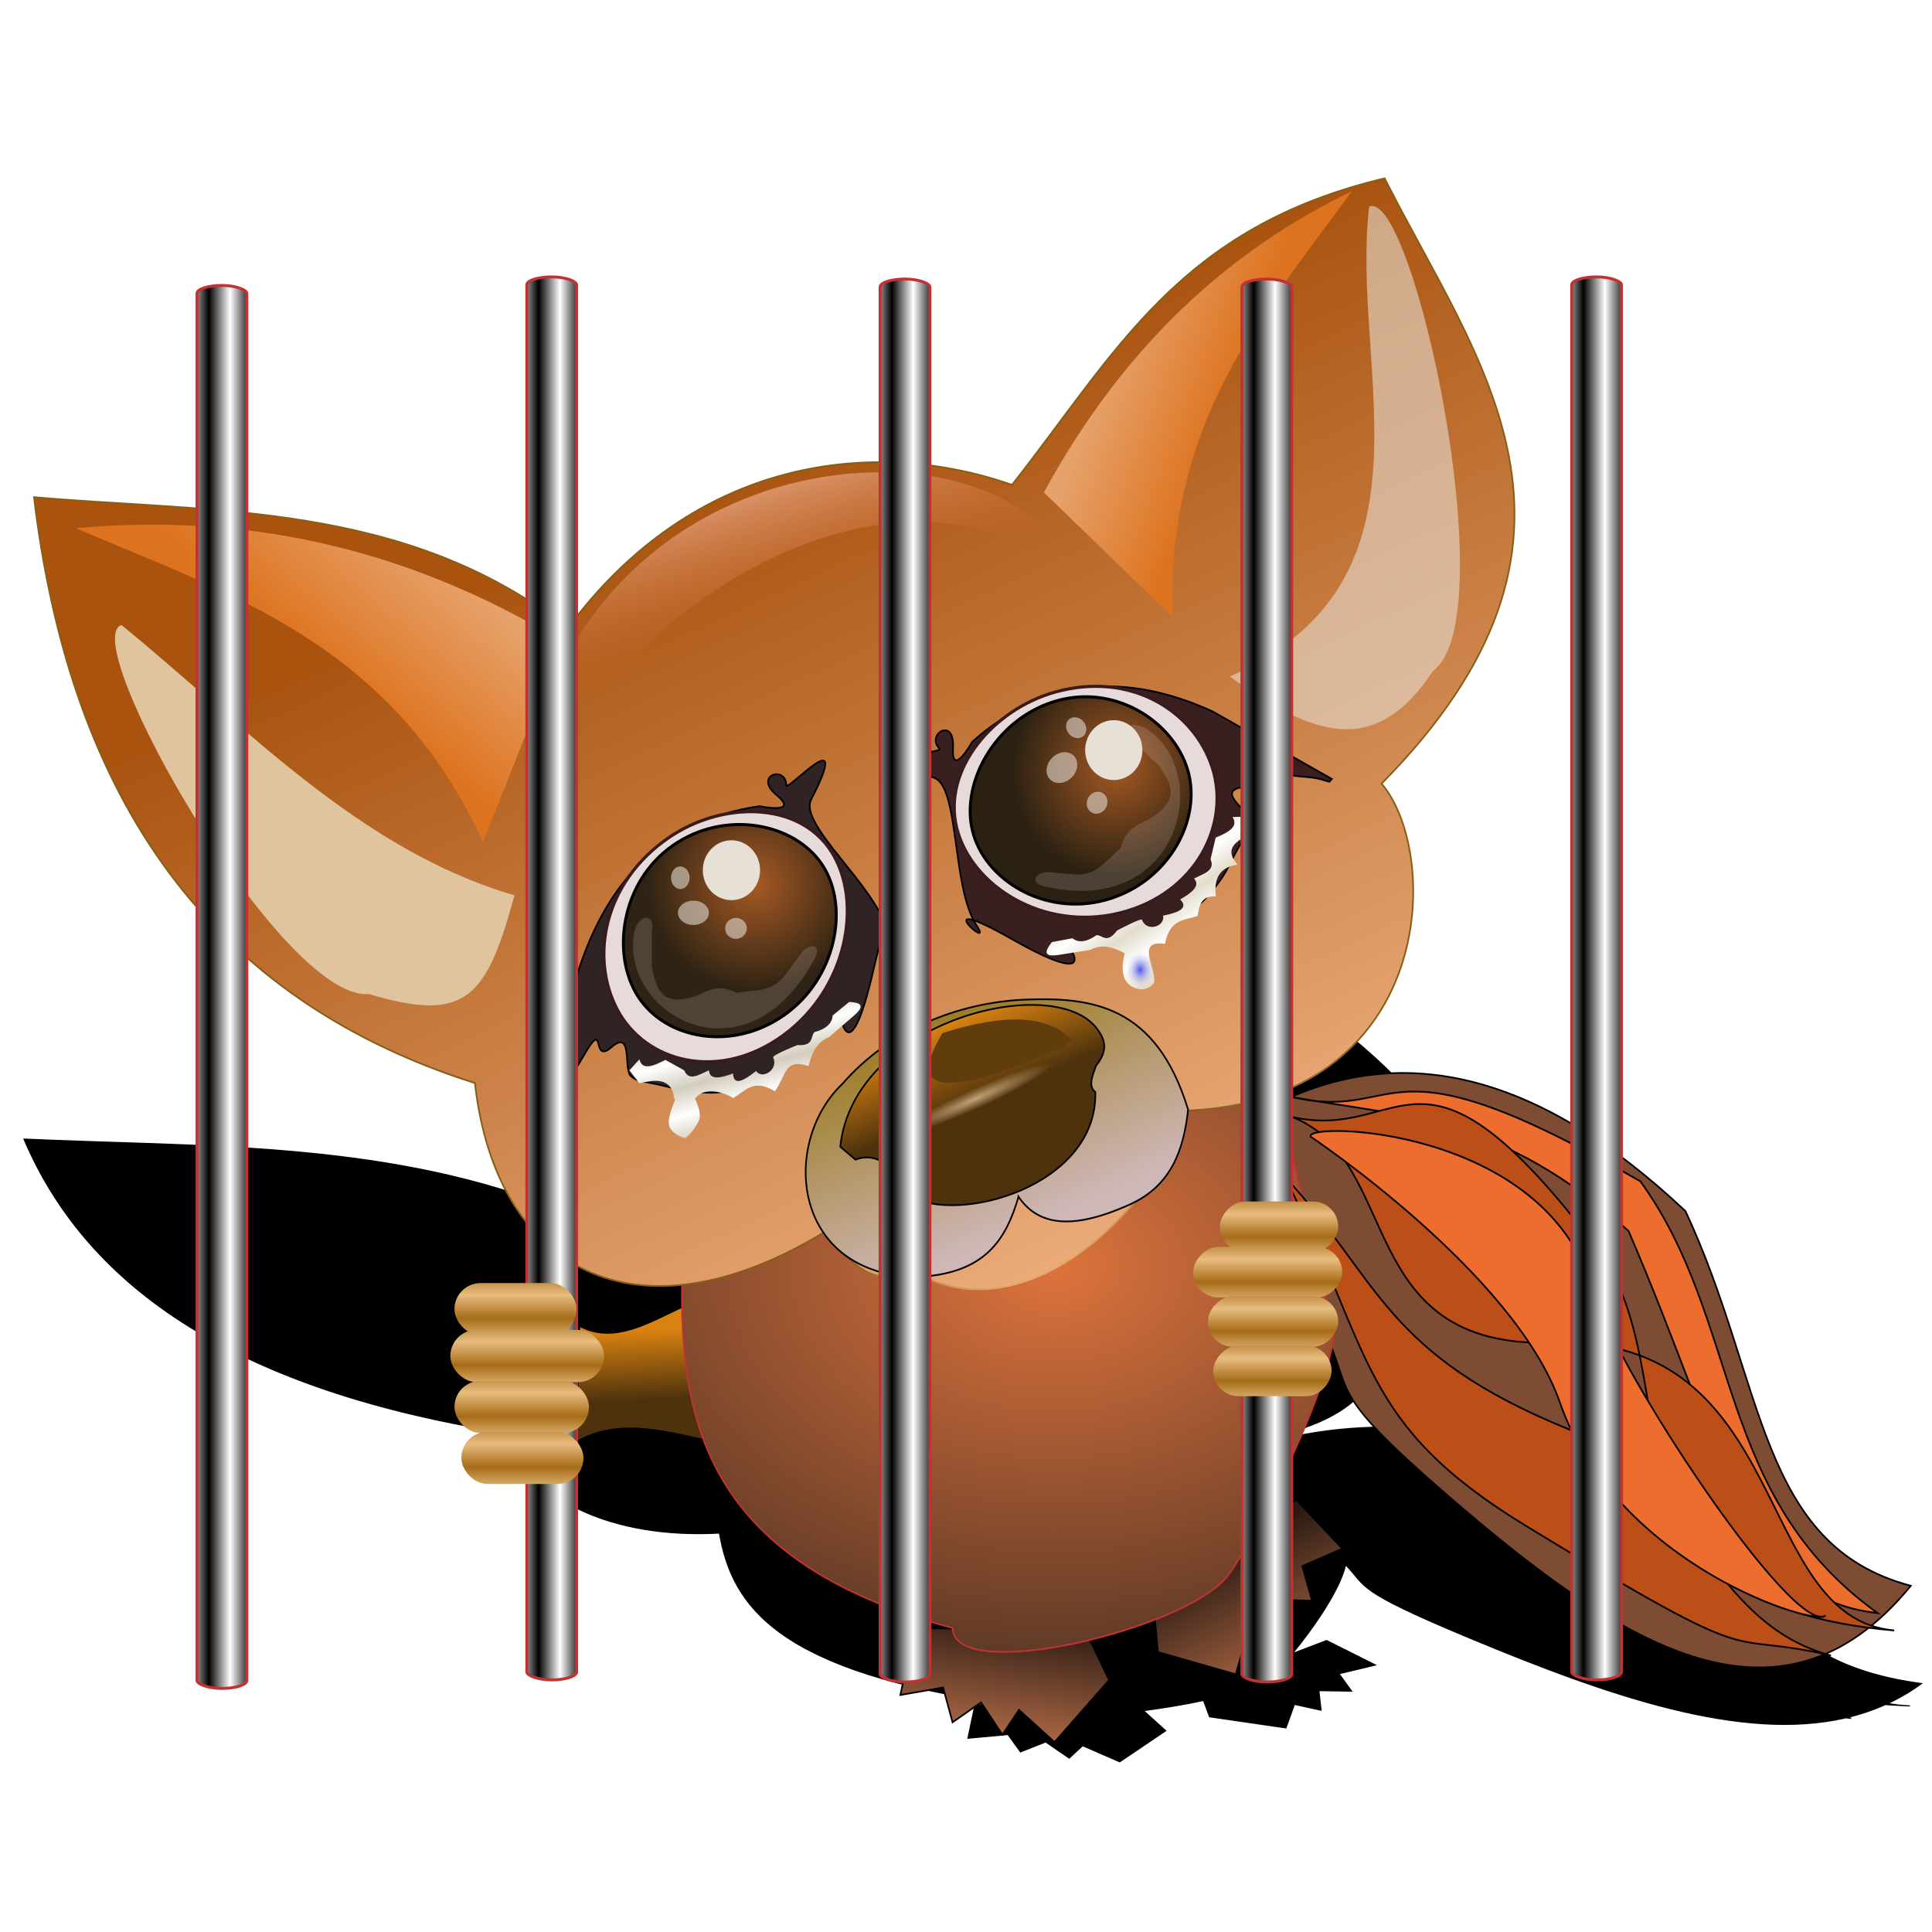 <?xml version="1.0" encoding="UTF-8" standalone="no"?>
<!-- Created with Inkscape (http://www.inkscape.org/) -->

<svg
   xmlns:dc="http://purl.org/dc/elements/1.1/"
   xmlns:cc="http://creativecommons.org/ns#"
   xmlns:rdf="http://www.w3.org/1999/02/22-rdf-syntax-ns#"
   xmlns:svg="http://www.w3.org/2000/svg"
   xmlns="http://www.w3.org/2000/svg"
   xmlns:xlink="http://www.w3.org/1999/xlink"
   xmlns:sodipodi="http://sodipodi.sourceforge.net/DTD/sodipodi-0.dtd"
   xmlns:inkscape="http://www.inkscape.org/namespaces/inkscape"
   id="svg2"
   version="1.1"
   inkscape:version="0.92.5 (2060ec1f9f, 2020-04-08)"
   width="256"
   height="256"
   viewBox="0 0 256 256"
   sodipodi:docname="firejail-firefox.svg">
  <defs
     id="defs6">
    <linearGradient
       id="linearGradient4263"
       inkscape:collect="always">
      <stop
         id="stop4266"
         offset="0"
         style="stop-color:#ffffff;stop-opacity:1" />
      <stop
         id="stop4268"
         offset="1"
         style="stop-color:#d3cdbd;stop-opacity:1" />
    </linearGradient>
    <linearGradient
       inkscape:collect="always"
       id="linearGradient4242">
      <stop
         style="stop-color:#a66c19;stop-opacity:1"
         offset="0"
         id="stop4245" />
      <stop
         style="stop-color:#e8bd7f;stop-opacity:1"
         offset="1"
         id="stop4247" />
    </linearGradient>
    <linearGradient
       inkscape:collect="always"
       id="linearGradient4235">
      <stop
         style="stop-color:#a66443;stop-opacity:1"
         offset="0"
         id="stop4237" />
      <stop
         style="stop-color:#291911;stop-opacity:1"
         offset="1"
         id="stop4239" />
    </linearGradient>
    <linearGradient
       inkscape:collect="always"
       id="linearGradient4253">
      <stop
         style="stop-color:#4e58e9;stop-opacity:1"
         offset="0"
         id="stop4255" />
      <stop
         style="stop-color:#c3c4e7;stop-opacity:0"
         offset="1"
         id="stop4257" />
    </linearGradient>
    <linearGradient
       inkscape:collect="always"
       id="linearGradient4261">
      <stop
         style="stop-color:#ffffff;stop-opacity:1;"
         offset="0"
         id="stop4263" />
      <stop
         style="stop-color:#000000;stop-opacity:1"
         offset="1"
         id="stop4265" />
    </linearGradient>
    <linearGradient
       inkscape:collect="always"
       id="linearGradient4352">
      <stop
         style="stop-color:#dd733d;stop-opacity:1;"
         offset="0"
         id="stop4354" />
      <stop
         style="stop-color:#5e3926;stop-opacity:1"
         offset="1"
         id="stop4356" />
    </linearGradient>
    <linearGradient
       inkscape:collect="always"
       id="linearGradient4342">
      <stop
         style="stop-color:#eebca2;stop-opacity:1"
         offset="0"
         id="stop4344" />
      <stop
         style="stop-color:#dd733d;stop-opacity:0"
         offset="1"
         id="stop4346" />
    </linearGradient>
    <linearGradient
       inkscape:collect="always"
       id="linearGradient4328">
      <stop
         style="stop-color:#a9530f;stop-opacity:1"
         offset="0"
         id="stop4330" />
      <stop
         style="stop-color:#ebac7b;stop-opacity:1"
         offset="1"
         id="stop4332" />
    </linearGradient>
    <linearGradient
       inkscape:collect="always"
       id="linearGradient4320">
      <stop
         style="stop-color:#dd731f;stop-opacity:1;"
         offset="0"
         id="stop4322" />
      <stop
         style="stop-color:#e6a26b;stop-opacity:1"
         offset="1"
         id="stop4324" />
    </linearGradient>
    <linearGradient
       inkscape:collect="always"
       id="linearGradient4310">
      <stop
         style="stop-color:#9d7d27;stop-opacity:1"
         offset="0"
         id="stop4312" />
      <stop
         style="stop-color:#cfb7b7;stop-opacity:1"
         offset="1"
         id="stop4314" />
    </linearGradient>
    <linearGradient
       inkscape:collect="always"
       id="linearGradient4302">
      <stop
         style="stop-color:#865e16;stop-opacity:1"
         offset="0"
         id="stop4304" />
      <stop
         style="stop-color:#e5ac69;stop-opacity:1"
         offset="1"
         id="stop4306" />
    </linearGradient>
    <linearGradient
       inkscape:collect="always"
       id="linearGradient4292">
      <stop
         style="stop-color:#c2a176;stop-opacity:1;"
         offset="0"
         id="stop4294" />
      <stop
         style="stop-color:#c2a176;stop-opacity:0;"
         offset="1"
         id="stop4296" />
    </linearGradient>
    <linearGradient
       inkscape:collect="always"
       id="linearGradient4278">
      <stop
         style="stop-color:#4e320d;stop-opacity:1"
         offset="0"
         id="stop4280" />
      <stop
         style="stop-color:#d88211;stop-opacity:1"
         offset="1"
         id="stop4282" />
    </linearGradient>
    <linearGradient
       inkscape:collect="always"
       id="linearGradient4240">
      <stop
         style="stop-color:#a75a23;stop-opacity:1"
         offset="0"
         id="stop4242" />
      <stop
         style="stop-color:#2b2112;stop-opacity:1"
         offset="1"
         id="stop4244" />
    </linearGradient>
    <linearGradient
       id="linearGradient4190"
       inkscape:collect="always">
      <stop
         id="stop4192"
         offset="0"
         style="stop-color:#a75a23;stop-opacity:1" />
      <stop
         id="stop4194"
         offset="1"
         style="stop-color:#2e2314;stop-opacity:1" />
    </linearGradient>
    <linearGradient
       inkscape:collect="always"
       id="linearGradient4172">
      <stop
         style="stop-color:#ffffff;stop-opacity:1"
         offset="0"
         id="stop4174" />
      <stop
         style="stop-color:#e4ddcc;stop-opacity:1"
         offset="1"
         id="stop4176" />
    </linearGradient>
    <linearGradient
       inkscape:collect="always"
       xlink:href="#linearGradient4263"
       id="linearGradient4178"
       x1="486.691"
       y1="362.914"
       x2="482.553"
       y2="347.806"
       gradientUnits="userSpaceOnUse"
       spreadMethod="reflect"
       gradientTransform="translate(473.451,120.354)" />
    <radialGradient
       inkscape:collect="always"
       xlink:href="#linearGradient4190"
       id="radialGradient4188"
       cx="972.823"
       cy="354.934"
       fx="972.823"
       fy="354.934"
       r="65.921"
       gradientTransform="matrix(1,0,0,0.953,0,17.969)"
       gradientUnits="userSpaceOnUse" />
    <linearGradient
       inkscape:collect="always"
       xlink:href="#linearGradient4172"
       id="linearGradient4227"
       gradientUnits="userSpaceOnUse"
       gradientTransform="matrix(-0.266,0.964,0.964,0.266,866.402,-315.589)"
       spreadMethod="reflect"
       x1="486.691"
       y1="362.914"
       x2="482.553"
       y2="347.806" />
    <radialGradient
       inkscape:collect="always"
       xlink:href="#linearGradient4240"
       id="radialGradient4229"
       gradientUnits="userSpaceOnUse"
       gradientTransform="matrix(-0.266,0.964,0.919,0.254,893.664,-799.216)"
       cx="927.018"
       cy="385.976"
       fx="927.018"
       fy="385.976"
       r="65.921" />
    <linearGradient
       inkscape:collect="always"
       xlink:href="#linearGradient4278"
       id="linearGradient4284"
       x1="910.093"
       y1="449.271"
       x2="891.35"
       y2="403.253"
       gradientUnits="userSpaceOnUse"
       gradientTransform="translate(-301.255,56.485)" />
    <radialGradient
       inkscape:collect="always"
       xlink:href="#linearGradient4292"
       id="radialGradient4298"
       cx="-1732.205"
       cy="2491.409"
       fx="-1732.205"
       fy="2491.409"
       r="47.379"
       gradientTransform="matrix(1,0,0,0.426,-56.569,1178.049)"
       gradientUnits="userSpaceOnUse" />
    <linearGradient
       inkscape:collect="always"
       xlink:href="#linearGradient4302"
       id="linearGradient4308"
       x1="931.242"
       y1="500.244"
       x2="951.489"
       y2="549.662"
       gradientUnits="userSpaceOnUse"
       gradientTransform="translate(-301.255,56.485)" />
    <linearGradient
       inkscape:collect="always"
       xlink:href="#linearGradient4310"
       id="linearGradient4316"
       x1="887.421"
       y1="400.842"
       x2="938.804"
       y2="522.935"
       gradientUnits="userSpaceOnUse"
       gradientTransform="translate(-301.255,56.485)" />
    <linearGradient
       inkscape:collect="always"
       xlink:href="#linearGradient4320"
       id="linearGradient4326"
       x1="530.784"
       y1="205.219"
       x2="590.011"
       y2="131.768"
       gradientUnits="userSpaceOnUse"
       gradientTransform="translate(-301.255,56.485)" />
    <linearGradient
       inkscape:collect="always"
       xlink:href="#linearGradient4328"
       id="linearGradient4334"
       x1="759.401"
       y1="79.563"
       x2="967.879"
       y2="550.275"
       gradientUnits="userSpaceOnUse"
       gradientTransform="translate(-301.255,56.485)" />
    <linearGradient
       inkscape:collect="always"
       xlink:href="#linearGradient4320"
       id="linearGradient4338"
       gradientUnits="userSpaceOnUse"
       x1="530.784"
       y1="205.219"
       x2="590.011"
       y2="131.768"
       gradientTransform="matrix(-0.716,0.414,0.373,0.794,1063.453,-268.536)" />
    <linearGradient
       inkscape:collect="always"
       xlink:href="#linearGradient4342"
       id="linearGradient4348"
       x1="768.574"
       y1="66.388"
       x2="799.001"
       y2="161.979"
       gradientUnits="userSpaceOnUse"
       gradientTransform="translate(-301.255,56.485)" />
    <radialGradient
       inkscape:collect="always"
       xlink:href="#linearGradient4352"
       id="radialGradient4358"
       cx="147.571"
       cy="561.615"
       fx="147.571"
       fy="561.615"
       r="210.631"
       gradientTransform="matrix(0.002,1.096,-1.575,0.002,1545.939,436.296)"
       gradientUnits="userSpaceOnUse" />
    <linearGradient
       inkscape:collect="always"
       xlink:href="#linearGradient4261"
       id="linearGradient4285"
       gradientUnits="userSpaceOnUse"
       gradientTransform="matrix(0.217,0,0,0.208,200.709,43.52)"
       spreadMethod="reflect"
       x1="55.037"
       y1="410.359"
       x2="42.002"
       y2="410.359" />
    <linearGradient
       inkscape:collect="always"
       xlink:href="#linearGradient4261"
       id="linearGradient4287"
       gradientUnits="userSpaceOnUse"
       gradientTransform="matrix(0.217,0,0,0.208,157.009,43.803)"
       spreadMethod="reflect"
       x1="55.037"
       y1="410.359"
       x2="42.002"
       y2="410.359" />
    <linearGradient
       inkscape:collect="always"
       xlink:href="#linearGradient4261"
       id="linearGradient4307"
       gradientUnits="userSpaceOnUse"
       gradientTransform="matrix(0.217,0,0,0.208,109.065,43.803)"
       spreadMethod="reflect"
       x1="55.037"
       y1="410.359"
       x2="42.002"
       y2="410.359" />
    <linearGradient
       inkscape:collect="always"
       xlink:href="#linearGradient4261"
       id="linearGradient4309"
       gradientUnits="userSpaceOnUse"
       gradientTransform="matrix(0.217,0,0,0.208,62.253,43.52)"
       spreadMethod="reflect"
       x1="55.037"
       y1="410.359"
       x2="42.002"
       y2="410.359" />
    <linearGradient
       inkscape:collect="always"
       xlink:href="#linearGradient4261"
       id="linearGradient4311"
       gradientUnits="userSpaceOnUse"
       gradientTransform="matrix(0.217,0,0,0.208,18.553,44.651)"
       spreadMethod="reflect"
       x1="55.037"
       y1="410.359"
       x2="42.002"
       y2="410.359" />
    <radialGradient
       inkscape:collect="always"
       xlink:href="#linearGradient4253"
       id="radialGradient4259"
       cx="151.075"
       cy="128.554"
       fx="151.075"
       fy="128.554"
       r="1.828"
       gradientTransform="matrix(1,0,0,1.279,0,-35.918)"
       gradientUnits="userSpaceOnUse" />
    <linearGradient
       inkscape:collect="always"
       xlink:href="#linearGradient4235"
       id="linearGradient4241"
       x1="633.531"
       y1="870.96"
       x2="642.402"
       y2="803.578"
       gradientUnits="userSpaceOnUse" />
    <linearGradient
       inkscape:collect="always"
       xlink:href="#linearGradient4235"
       id="linearGradient4249"
       x1="787.817"
       y1="839.846"
       x2="752.531"
       y2="769.968"
       gradientUnits="userSpaceOnUse" />
    <linearGradient
       inkscape:collect="always"
       xlink:href="#linearGradient4242"
       id="linearGradient4250"
       x1="74.113"
       y1="182.735"
       x2="74.113"
       y2="180.332"
       gradientUnits="userSpaceOnUse"
       spreadMethod="reflect"
       gradientTransform="matrix(1.286,0,0,1.286,-26.929,-54.113)" />
    <linearGradient
       inkscape:collect="always"
       xlink:href="#linearGradient4242"
       id="linearGradient4258"
       gradientUnits="userSpaceOnUse"
       gradientTransform="matrix(1.125,0,0,1.286,-15.526,-47.362)"
       spreadMethod="reflect"
       x1="74.113"
       y1="182.735"
       x2="74.113"
       y2="180.332" />
    <linearGradient
       inkscape:collect="always"
       xlink:href="#linearGradient4242"
       id="linearGradient4262"
       gradientUnits="userSpaceOnUse"
       gradientTransform="matrix(1.021,0,0,1.286,-7.634,-40.611)"
       spreadMethod="reflect"
       x1="74.113"
       y1="182.735"
       x2="74.113"
       y2="180.332" />
    <linearGradient
       inkscape:collect="always"
       xlink:href="#linearGradient4242"
       id="linearGradient4266"
       gradientUnits="userSpaceOnUse"
       gradientTransform="matrix(1.021,0,0,1.286,-8.546,-60.317)"
       spreadMethod="reflect"
       x1="74.113"
       y1="182.735"
       x2="74.113"
       y2="180.332" />
    <linearGradient
       inkscape:collect="always"
       xlink:href="#linearGradient4242"
       id="linearGradient4276"
       gradientUnits="userSpaceOnUse"
       gradientTransform="matrix(1.247,0,0,1.247,-261.781,-57.997)"
       spreadMethod="reflect"
       x1="74.113"
       y1="182.735"
       x2="74.113"
       y2="180.332" />
    <linearGradient
       inkscape:collect="always"
       xlink:href="#linearGradient4242"
       id="linearGradient4279"
       gradientUnits="userSpaceOnUse"
       gradientTransform="matrix(1.09,0,0,1.247,-250.73,-51.455)"
       spreadMethod="reflect"
       x1="74.113"
       y1="182.735"
       x2="74.113"
       y2="180.332" />
    <linearGradient
       inkscape:collect="always"
       xlink:href="#linearGradient4242"
       id="linearGradient4281"
       gradientUnits="userSpaceOnUse"
       gradientTransform="matrix(0.99,0,0,1.247,-243.082,-44.912)"
       spreadMethod="reflect"
       x1="74.113"
       y1="182.735"
       x2="74.113"
       y2="180.332" />
    <linearGradient
       inkscape:collect="always"
       xlink:href="#linearGradient4242"
       id="linearGradient4283"
       gradientUnits="userSpaceOnUse"
       gradientTransform="matrix(0.99,0,0,1.247,-243.966,-64.009)"
       spreadMethod="reflect"
       x1="74.113"
       y1="182.735"
       x2="74.113"
       y2="180.332" />
    <linearGradient
       inkscape:collect="always"
       xlink:href="#linearGradient4278"
       id="linearGradient4294"
       x1="85.169"
       y1="185.506"
       x2="84.748"
       y2="176.286"
       gradientUnits="userSpaceOnUse" />
    <filter
       inkscape:collect="always"
       style="color-interpolation-filters:sRGB"
       id="filter1116"
       x="-0.025"
       width="1.051"
       y="-0.062"
       height="1.123">
      <feGaussianBlur
         inkscape:collect="always"
         stdDeviation="2.663"
         id="feGaussianBlur1118" />
    </filter>
  </defs>
  <sodipodi:namedview
     pagecolor="#ff0000"
     bordercolor="#666666"
     borderopacity="1"
     objecttolerance="10"
     gridtolerance="10"
     guidetolerance="10"
     inkscape:pageopacity="0"
     inkscape:pageshadow="2"
     inkscape:window-width="1920"
     inkscape:window-height="1056"
     id="namedview4"
     showgrid="false"
     inkscape:zoom="3.4726562"
     inkscape:cx="128"
     inkscape:cy="128"
     inkscape:window-x="0"
     inkscape:window-y="0"
     inkscape:window-maximized="1"
     inkscape:current-layer="svg2"
     showguides="true"
     inkscape:guide-bbox="true"
     inkscape:snap-global="false" />
  <path
     style="fill:#000000;fill-opacity:1;fill-rule:evenodd;stroke:#000000;stroke-width:0.153px;stroke-linecap:butt;stroke-linejoin:miter;stroke-opacity:1;filter:url(#filter1116)"
     d="m 169.815,129.809 c -25.379,3.247 -31.612,11.473 -43.14,20.315 -18.119,-3.214 -40.589,-1.806 -54.307,9.504 -22.169,-8.42 -46.469,-7.647 -69.187,-8.689 7.978,18.741 26.68,32.92 63.351,38.828 3.648,8.934 14.48,14.143 28.802,13.366 1.656,9.622 7.539,18.477 38.659,22.746 0.003,0.013 0.015,0.024 0.018,0.036 l -4.817,-0.036 -0.93,4.44 5.3,-0.493 1.652,2.302 3.34,-1.316 3.117,2.138 1.779,-1.644 4.915,2.137 6.092,-4.111 -2.956,-2.668 c 2.763,-0.36 5.494,-0.821 7.967,-1.348 l 0.805,2.161 10.116,1.471 1.126,-3.121 3.525,0.781 -0.294,-2.597 4.337,0.066 -1.666,-2.3 4.824,-1.155 -6.462,-3.236 -4.554,1.736 c 2.839,-3.425 6.354,-8.524 7.074,-11.787 2.902,3.014 1.172,3.349 16.33,9.666 18.667,7.779 36.168,13.81 49.957,10.612 0.249,0.028 0.455,0.046 0.717,0.077 -0.215,-0.03 -0.419,-0.066 -0.63,-0.098 1.778,-0.418 3.491,-0.99 5.139,-1.732 1.053,0.07 2.131,0.135 3.265,0.185 -1.049,-0.049 -2.029,-0.159 -2.956,-0.319 1.554,-0.723 3.048,-1.596 4.475,-2.641 -19.9,-2.685 -21.014,-13.48 -33.35,-24.829 -19.989,-9.007 -37.503,-11.266 -52.704,-7.219 l -0.389,-0.601 c 19.269,-3.922 16.44,-16.501 9.123,-20.511 27.564,-16.335 6.668,-27.891 -7.463,-40.114 z"
     id="path943"
     inkscape:connector-curvature="0" />
  <path
     style="fill:url(#linearGradient4294);fill-opacity:1;fill-rule:evenodd;stroke:none;stroke-width:1px;stroke-linecap:butt;stroke-linejoin:miter;stroke-opacity:1"
     d="m 76.879,175.858 c 4.917,2.52 9.835,-1.021 14.752,-3.121 l 3.83,18.44 c -6.535,-1.388 -13.196,-3.601 -19.007,-0.284 z"
     id="path4285"
     inkscape:connector-curvature="0"
     sodipodi:nodetypes="ccccc" />
  <g
     id="g4217"
     transform="matrix(0.217,0,0,0.227,-3.897,31.824)">
    <path
       sodipodi:nodetypes="cccssc"
       inkscape:connector-curvature="0"
       id="path4368"
       d="m 790.795,507.398 c 79.726,-41.284 165.044,-22.922 256.357,59.382 48.845,99.965 44.02,195.048 137.593,218.7 -81.296,94.914 -179.428,32.848 -283.875,-53.589 -74.187,-61.394 -55.868,-58.546 -73.865,-94.142 -20.347,-40.244 -36.209,-130.351 -36.209,-130.351 z"
       style="fill:#7e4c33;fill-opacity:1;fill-rule:evenodd;stroke:#000000;stroke-width:1px;stroke-linecap:butt;stroke-linejoin:miter;stroke-opacity:1" />
    <path
       sodipodi:nodetypes="ccccccccc"
       inkscape:connector-curvature="0"
       id="path4362"
       d="m 576.44,810.101 -8.69,39.105 26.07,-4.345 5.793,20.277 17.38,-11.587 13.035,18.828 10.138,-14.483 21.725,18.828 33.312,-36.209 -14.483,-28.967 z"
       style="fill:url(#linearGradient4241);fill-opacity:1;fill-rule:evenodd;stroke:#000000;stroke-width:1px;stroke-linecap:butt;stroke-linejoin:miter;stroke-opacity:1" />
    <path
       style="fill:url(#linearGradient4249);fill-opacity:1;fill-rule:evenodd;stroke:#000000;stroke-width:1px;stroke-linecap:butt;stroke-linejoin:miter;stroke-opacity:1"
       d="m 809.476,735.279 28.146,28.505 -24.392,10.176 5.87,20.255 -20.88,-0.577 -1.034,22.877 -16.286,-6.88 -8.395,27.496 -47.462,-12.965 -3.128,-32.235 z"
       id="path4364"
       inkscape:connector-curvature="0"
       sodipodi:nodetypes="ccccccccc" />
    <path
       sodipodi:nodetypes="ccscccc"
       inkscape:connector-curvature="0"
       id="path4350"
       d="m 437.399,547.951 c -6.443,106.748 -19.194,215.514 162.214,262.15 0.753,33.184 142.47,0.879 168.008,-30.415 15.902,-19.487 83.721,-145.965 60.83,-159.318 l -37.657,-152.076 -123.109,-68.072 z"
       style="fill:url(#radialGradient4358);fill-opacity:1;fill-rule:evenodd;stroke:#c13232;stroke-width:1px;stroke-linecap:butt;stroke-linejoin:miter;stroke-opacity:1" />
    <path
       sodipodi:nodetypes="ccccccccccc"
       inkscape:connector-curvature="0"
       id="path4138"
       d="m 38.7,150.016 c 108.733,9.176 226.834,2.359 325.939,76.525 76.945,-99.617 186.795,-112.01 271.264,-83.704 64.039,-77.885 101.921,-150.336 227.564,-178.937 56.688,107.664 146.684,209.45 -1.889,353.337 36.82,41.235 33.205,185.398 -120.51,190.959 -1.109,22.636 -6.568,39.925 -30.794,53.791 -29.931,33.578 -81.265,66.67 -132.002,41.689 -21.412,1.308 -29.621,7.539 -56.805,-24.743 C 405.255,646.452 320.557,600.134 307.954,492.016 136.434,439.972 59.508,315.093 38.7,150.016 Z"
       style="fill:url(#linearGradient4334);fill-opacity:1;fill-rule:evenodd;stroke:url(#linearGradient4308);stroke-width:1px;stroke-linecap:butt;stroke-linejoin:miter;stroke-opacity:1" />
    <path
       sodipodi:nodetypes="ccccccc"
       inkscape:connector-curvature="0"
       id="path4300"
       d="m 639.895,558.388 c 10.939,15.297 30.159,20.874 68.142,4.425 24.954,-10.821 32.705,-31.601 35.398,-55.31 -19.513,-61.086 -58.851,-65.824 -100.443,-64.159 -40.784,1.893 -82.298,18.005 -110.619,49.115 -37.117,33.597 -31.746,109.318 42.92,112.832 44.832,-1.073 57.016,-22.551 64.602,-46.903 z"
       style="fill:url(#linearGradient4316);fill-opacity:1;fill-rule:evenodd;stroke:#000000;stroke-width:1px;stroke-linecap:butt;stroke-linejoin:miter;stroke-opacity:1" />
    <path
       sodipodi:nodetypes="cccc"
       inkscape:connector-curvature="0"
       id="path4140"
       d="m 92.132,224.664 c 76.138,59.33 145.088,131.239 239.967,157.773 -17.053,59.964 -29.538,74.614 -88.807,57.63 C 189.413,444.409 64.335,233.291 92.132,224.664 Z"
       style="fill:#dfc49e;fill-opacity:1;fill-rule:evenodd;stroke:none;stroke-width:1px;stroke-linecap:butt;stroke-linejoin:miter;stroke-opacity:1" />
    <path
       style="fill:#e5dbce;fill-opacity:0.618;fill-rule:evenodd;stroke:none;stroke-width:1px;stroke-linecap:butt;stroke-linejoin:miter;stroke-opacity:1"
       d="m 853.979,-19.626 c -11.656,95.395 46.855,217.927 -85.035,274.309 51.271,35.465 89.049,47.534 124.021,-3.242 44.361,-30.885 -12.041,-282.069 -38.986,-271.067 z"
       id="path4142"
       inkscape:connector-curvature="0"
       sodipodi:nodetypes="cccc" />
    <g
       transform="translate(-494.176,19.317)"
       id="g4196">
      <path
         style="fill:#2f2323;fill-opacity:1;fill-rule:evenodd;stroke:#000000;stroke-width:1.015px;stroke-linecap:butt;stroke-linejoin:miter;stroke-opacity:1"
         d="m 845.548,489.123 19.267,-80.569 c 18.202,-54.908 53.45,-89.545 111.157,-97.474 0,0 24.825,5.036 10.375,-6.474 -14.45,-11.51 5.681,-17.584 5.928,-5.755 0.096,4.6 41.186,-40.023 15.191,8.273 -8.019,14.899 40.565,51.21 46.686,77.692 4.473,19.354 5.928,-39.206 -8.522,21.221 -14.45,60.427 -20.008,28.775 -20.008,28.775 0,0 -38.534,33.451 -48.909,35.968 -10.375,2.518 -17.785,7.913 -31.865,7.553 -14.08,-0.36 -14.821,-1.079 -27.048,-3.957 -12.227,-2.877 -16.674,-2.158 -20.749,-6.115 -4.076,-3.957 1.482,-27.336 -11.486,-16.545 -12.968,10.791 -2.964,-18.344 -17.044,5.036 -14.08,23.379 -14.45,18.704 -20.749,32.372 z"
         id="path4159"
         inkscape:connector-curvature="0"
         sodipodi:nodetypes="cccssssscsssssscc" />
      <path
         style="fill:url(#linearGradient4178);fill-opacity:1;fill-rule:evenodd;stroke:none;stroke-width:1px;stroke-linecap:butt;stroke-linejoin:miter;stroke-opacity:1"
         d="m 902.588,458.807 c 1.673,6.725 8.491,4.018 15.827,0.36 l 11.511,6.115 c 2.985,6.837 9.4,2.24 15.108,0 0.413,5.665 6.715,4.705 14.748,1.799 0.195,7.363 6.211,4.539 14.029,-1.439 3.631,5.245 13.951,-0.752 10.432,-7.914 -0.635,-1.291 14.748,-7.194 14.748,-7.194 10.379,0.549 7.76,-4.678 10.432,-7.554 7.047,-1.81 10.819,-5.024 11.151,-9.712 l 10.072,-7.914 c 6.475,0.36 10.84,1.642 2.158,8.633 l -14.388,11.871 c -4.916,2.041 -9.569,5.393 -12.59,16.906 -14.545,-4.574 -13.302,4.721 -20.504,14.748 -13.449,-7.848 -18.35,0.18 -25.54,3.957 -5.276,-3.532 -17.746,-6.756 -23.022,0.093 -1.878,-2.185 4.65,7.997 2.074,13.181 -2.234,4.496 -7.044,10.257 -8.673,9.987 -1.75,-0.29 -8.244,-2.74 -9.438,-7.277 -1.567,-5.951 5.482,-17.269 3.186,-15.276 -1.502,-13.772 -13.434,-11.076 -21.321,-9.341 l -6.115,-7.554 z"
         id="path4170"
         inkscape:connector-curvature="0"
         sodipodi:nodetypes="ccccccsccccccccccssscccc" />
      <path
         style="opacity:1;fill:#e7dada;fill-opacity:1;fill-rule:evenodd;stroke:#3a1b1b;stroke-width:1.837;stroke-linecap:round;stroke-linejoin:round;stroke-miterlimit:4;stroke-dasharray:none;stroke-dashoffset:0;stroke-opacity:1"
         d="m 1019.711,337.522 c 19.414,28.966 10.053,79.869 -29.347,107.327 -39.4,27.458 -84.069,15.698 -101.102,-14.729 -17.033,-30.427 -8.732,-74.637 31.505,-100.852 32.206,-20.983 79.033,-21.453 98.944,8.254 z"
         id="path4156"
         inkscape:connector-curvature="0"
         sodipodi:nodetypes="sssss" />
      <path
         style="opacity:1;fill:url(#radialGradient4188);fill-opacity:1;fill-rule:evenodd;stroke:#000000;stroke-width:1.771;stroke-linecap:round;stroke-linejoin:round;stroke-miterlimit:4;stroke-dasharray:none;stroke-dashoffset:0;stroke-opacity:1"
         d="m 1014.329,345.435 c 16.851,24.579 8.303,66.427 -23.529,87.701 -31.833,21.274 -72.018,13.919 -88.869,-10.66 -16.851,-24.579 -10.822,-67.146 21.011,-88.421 31.833,-21.274 74.536,-13.2 91.387,11.38 z"
         id="path4152"
         inkscape:connector-curvature="0"
         sodipodi:nodetypes="sssss" />
      <circle
         style="opacity:1;fill:#e6e0d7;fill-opacity:1;fill-rule:evenodd;stroke:none;stroke-width:1.8;stroke-linecap:round;stroke-linejoin:round;stroke-miterlimit:4;stroke-dasharray:none;stroke-dashoffset:0;stroke-opacity:1"
         id="path4144"
         cx="958.761"
         cy="348.452"
         r="17.478" />
      <ellipse
         style="opacity:1;fill:#e6e0d7;fill-opacity:0.58;fill-rule:evenodd;stroke:none;stroke-width:1.8;stroke-linecap:round;stroke-linejoin:round;stroke-miterlimit:4;stroke-dasharray:none;stroke-dashoffset:0;stroke-opacity:1"
         id="path4150"
         cx="927.53"
         cy="352.847"
         rx="5.669"
         ry="6.59" />
      <ellipse
         style="opacity:1;fill:#e6e0d7;fill-opacity:0.58;fill-rule:evenodd;stroke:none;stroke-width:1.8;stroke-linecap:round;stroke-linejoin:round;stroke-miterlimit:4;stroke-dasharray:none;stroke-dashoffset:0;stroke-opacity:1"
         id="path4146"
         cx="935.554"
         cy="373.316"
         rx="9.448"
         ry="7.086" />
      <ellipse
         style="opacity:1;fill:#e6e0d7;fill-opacity:0.58;fill-rule:evenodd;stroke:none;stroke-width:1.8;stroke-linecap:round;stroke-linejoin:round;stroke-miterlimit:4;stroke-dasharray:none;stroke-dashoffset:0;stroke-opacity:1"
         id="path4148"
         cx="961.529"
         cy="382.404"
         rx="6.613"
         ry="6.141" />
      <path
         style="fill:#e7dada;fill-opacity:0.178;fill-rule:evenodd;stroke:none;stroke-width:1px;stroke-linecap:butt;stroke-linejoin:miter;stroke-opacity:1"
         d="m 899.408,384.786 c -8.904,47.547 67.195,89.217 108.993,17.266 7.49,-11.651 -3.097,-10.721 -6.835,-5.396 l -10.432,13.669 c -8.25,9.816 -19.133,7.788 -29.137,9.712 -13.848,-6.714 -20.269,1.429 -29.856,3.237 -17.518,3.571 -19.32,-7.592 -21.942,-17.986 l 0,-21.942 c 2.432,-7.359 -7.164,-12.045 -10.791,1.439 z"
         id="path4154"
         inkscape:connector-curvature="0"
         sodipodi:nodetypes="ccccccccc" />
    </g>
    <g
       transform="matrix(0.895,0.445,-0.445,0.895,-110.966,-311.582)"
       id="g4246">
      <path
         sodipodi:nodetypes="cccssssscsssssscc"
         inkscape:connector-curvature="0"
         id="path4209"
         d="m 1122.888,141.206 -82.792,-2.862 c -57.772,2.938 -100.538,27.701 -123.534,81.219 0,0 -1.75,25.27 -9.001,8.278 -7.251,-16.992 -18.461,0.798 -7.125,4.184 4.408,1.317 -49.538,29.054 3.933,16.845 16.495,-3.767 38.573,52.727 62.472,65.673 17.466,9.461 -39.37,-4.716 22.724,-2.569 62.094,2.146 33.061,-11.632 33.061,-11.632 0,0 42.497,-28.246 47.684,-37.577 5.187,-9.331 12.36,-15.039 15.759,-28.707 3.399,-13.668 2.903,-14.574 3.382,-27.126 0.479,-12.552 2.356,-16.647 -0.374,-21.628 -2.73,-4.981 -26.745,-5.844 -12.893,-15.474 13.852,-9.63 -16.894,-7.738 9.389,-15.09 26.283,-7.353 21.874,-8.954 36.725,-11.389 z"
         style="fill:#391f1f;fill-opacity:1;fill-rule:evenodd;stroke:#000000;stroke-width:1.015px;stroke-linecap:butt;stroke-linejoin:miter;stroke-opacity:1" />
      <path
         sodipodi:nodetypes="ccccccscccccccssccccccc"
         inkscape:connector-curvature="0"
         id="path4211"
         d="m 1078.49,188.125 c 6.038,3.402 1.614,9.254 -3.864,15.353 l 2.832,12.723 c 5.797,4.696 -0.341,9.657 -4.019,14.563 5.351,1.906 2.749,7.725 -2.19,14.695 7.046,2.147 2.723,7.194 -5.119,13.14 4.09,4.895 -4.436,13.248 -10.404,7.95 -1.076,-0.955 -10.859,12.303 -10.859,12.303 -2.232,10.151 -6.574,6.235 -10.057,8.046 -3.62,6.311 -7.721,9.093 -12.329,8.165 l -10.308,7.604 c -1.376,6.337 -1.301,10.886 7.748,4.377 l 15.271,-10.712 c 3.275,-4.195 7.744,-7.789 19.647,-7.638 -0.163,-4.596 1.007,20.869 18.385,14.46 2.275,-0.839 6.215,-5.427 5.172,-7.878 -3.3,-7.758 -20.88,-16.859 -3.886,-22.423 -3.987,-15.053 5.055,-17.641 10.609,-23.566 -2.002,-6.025 -3.102,-11.802 4.904,-15.066 -6.46,-9.619 -4.729,-16.978 3.602,-22.515 -12.876,-5.112 -5.383,-12.707 -1.612,-19.849 l -5.655,-7.904 z"
         style="fill:url(#linearGradient4227);fill-opacity:1;fill-rule:evenodd;stroke:none;stroke-width:1px;stroke-linecap:butt;stroke-linejoin:miter;stroke-opacity:1" />
      <path
         sodipodi:nodetypes="sssss"
         inkscape:connector-curvature="0"
         id="path4213"
         d="m 930.416,268.761 c 22.757,26.42 74.317,30.939 111.267,0.264 36.95,-30.675 37.498,-76.863 12.699,-101.377 -24.799,-24.514 -69.624,-28.273 -105.599,3.539 -28.795,25.463 -41.706,70.477 -18.367,97.574 z"
         style="opacity:1;fill:#e7dada;fill-opacity:1;fill-rule:evenodd;stroke:#3a1b1b;stroke-width:1.837;stroke-linecap:round;stroke-linejoin:round;stroke-miterlimit:4;stroke-dasharray:none;stroke-dashoffset:0;stroke-opacity:1" />
      <path
         sodipodi:nodetypes="sssss"
         inkscape:connector-curvature="0"
         id="path4215"
         d="m 939.476,265.678 c 19.21,22.783 61.824,25.677 90.8,0.651 28.976,-25.026 32.577,-65.72 13.367,-88.503 -19.21,-22.783 -61.847,-28.295 -90.824,-3.27 -28.976,25.026 -32.553,68.338 -13.343,91.121 z"
         style="opacity:1;fill:url(#radialGradient4229);fill-opacity:1;fill-rule:evenodd;stroke:#000000;stroke-width:1.771;stroke-linecap:round;stroke-linejoin:round;stroke-miterlimit:4;stroke-dasharray:none;stroke-dashoffset:0;stroke-opacity:1" />
      <circle
         r="17.478"
         cy="1009.553"
         cx="-86.209"
         id="circle4217"
         style="opacity:1;fill:#e6e0d7;fill-opacity:1;fill-rule:evenodd;stroke:none;stroke-width:1.8;stroke-linecap:round;stroke-linejoin:round;stroke-miterlimit:4;stroke-dasharray:none;stroke-dashoffset:0;stroke-opacity:1"
         transform="matrix(-0.266,0.964,0.964,0.266,0,0)" />
      <ellipse
         ry="6.59"
         rx="5.669"
         cy="983.711"
         cx="-80.635"
         id="ellipse4219"
         style="opacity:1;fill:#e6e0d7;fill-opacity:0.58;fill-rule:evenodd;stroke:none;stroke-width:1.8;stroke-linecap:round;stroke-linejoin:round;stroke-miterlimit:4;stroke-dasharray:none;stroke-dashoffset:0;stroke-opacity:1"
         transform="matrix(-0.266,0.964,0.964,0.266,0,0)" />
      <ellipse
         ry="8.314"
         rx="9.992"
         cy="992.536"
         cx="-28.833"
         id="ellipse4221"
         style="opacity:1;fill:#e6e0d7;fill-opacity:0.58;fill-rule:evenodd;stroke:none;stroke-width:1.8;stroke-linecap:round;stroke-linejoin:round;stroke-miterlimit:4;stroke-dasharray:none;stroke-dashoffset:0;stroke-opacity:1"
         transform="matrix(-0.297,0.955,0.971,0.238,0,0)" />
      <ellipse
         ry="6.141"
         rx="6.613"
         cy="1022.475"
         cx="-56.521"
         id="ellipse4223"
         style="opacity:1;fill:#e6e0d7;fill-opacity:0.58;fill-rule:evenodd;stroke:none;stroke-width:1.8;stroke-linecap:round;stroke-linejoin:round;stroke-miterlimit:4;stroke-dasharray:none;stroke-dashoffset:0;stroke-opacity:1"
         transform="matrix(-0.266,0.964,0.964,0.266,0,0)" />
      <path
         sodipodi:nodetypes="ccccccccc"
         inkscape:connector-curvature="0"
         id="path4225"
         d="m 1007.982,165.367 c 48.202,4.066 68.125,88.509 -12.353,109.658 -13.224,4.121 -9.511,-5.837 -3.383,-8.024 l 15.952,-6.419 c 11.657,-5.342 12.597,-16.371 17.114,-25.503 -2.787,-15.135 6.77,-19.158 11.064,-27.919 8.103,-15.937 -2.178,-20.644 -11.5,-25.937 l -21.152,-5.838 c -7.74,0.386 -9.705,-10.11 4.258,-10.02 z"
         style="fill:#e7dada;fill-opacity:0.178;fill-rule:evenodd;stroke:none;stroke-width:1px;stroke-linecap:butt;stroke-linejoin:miter;stroke-opacity:1" />
    </g>
    <path
       sodipodi:nodetypes="cccccccc"
       inkscape:connector-curvature="0"
       id="path4276"
       d="m 531.046,529.184 c 8.03,-74.489 134.132,-103.457 157.965,-67.257 5.809,8.059 2.932,14.188 -1.77,19.912 -2.186,5.842 -5.089,11.923 -0.442,15.487 1.435,54.807 -83.96,77.788 -114.602,60.177 l -13.717,-18.584 c -5.5,-3.475 -11.463,-4.631 -18.142,-2.212 z"
       style="fill:url(#linearGradient4284);fill-opacity:1;fill-rule:evenodd;stroke:#000000;stroke-width:1px;stroke-linecap:butt;stroke-linejoin:miter;stroke-opacity:1" />
    <path
       sodipodi:nodetypes="cccc"
       inkscape:connector-curvature="0"
       id="path4286"
       d="m 672.196,466.795 c -13.196,-13.817 -38.434,-16.116 -78.761,-3.982 -25.774,41.075 12.025,33.834 74.336,7.965 z"
       style="fill:#613d0e;fill-opacity:1;fill-rule:evenodd;stroke:none;stroke-width:1px;stroke-linecap:butt;stroke-linejoin:miter;stroke-opacity:1" />
    <ellipse
       inkscape:transform-center-y="-67.007885"
       inkscape:transform-center-x="-5.3568093"
       transform="matrix(0.899,-0.438,0.992,-0.126,0,0)"
       ry="19.276"
       rx="46.479"
       cy="2239.015"
       cx="-1788.774"
       id="path4290"
       style="opacity:1;fill:url(#radialGradient4298);fill-opacity:1;fill-rule:evenodd;stroke:none;stroke-width:1.8;stroke-linecap:round;stroke-linejoin:round;stroke-miterlimit:4;stroke-dasharray:none;stroke-dashoffset:0;stroke-opacity:1" />
    <path
       sodipodi:nodetypes="cccc"
       inkscape:connector-curvature="0"
       id="path4318"
       d="M 64.231,168.123 C 158.375,206.679 257.385,235.503 312.904,351.308 L 361.577,234.494 C 262.462,177.056 163.347,159.551 64.231,168.123 Z"
       style="fill:url(#linearGradient4326);fill-opacity:1;fill-rule:evenodd;stroke:none;stroke-width:1px;stroke-linecap:butt;stroke-linejoin:miter;stroke-opacity:1" />
    <path
       style="fill:url(#linearGradient4338);fill-opacity:1;fill-rule:evenodd;stroke:none;stroke-width:1px;stroke-linecap:butt;stroke-linejoin:miter;stroke-opacity:1"
       d="M 843.466,-28.582 C 790.459,41.01 730.335,104.886 733.804,219.837 L 655.37,147.217 C 704.891,60.572 769.313,5.641 843.466,-28.582 Z"
       id="path4336"
       inkscape:connector-curvature="0"
       sodipodi:nodetypes="cccc" />
    <path
       sodipodi:nodetypes="ccc"
       inkscape:connector-curvature="0"
       id="path4340"
       d="M 334.567,333.597 C 364.42,105.51 634.403,100.065 667.686,188.762 538.027,112.527 386.176,231.566 334.567,333.597 Z"
       style="fill:url(#linearGradient4348);fill-opacity:1;fill-rule:evenodd;stroke:none;stroke-width:1px;stroke-linecap:butt;stroke-linejoin:miter;stroke-opacity:1" />
    <path
       sodipodi:nodetypes="ccccc"
       inkscape:connector-curvature="0"
       id="path4370"
       d="m 806.727,500.156 c 69.471,15.205 51.783,-39.988 212.906,49.244 62.188,82.291 44.995,183.425 144.834,252.012 -82.543,-8.966 -91.211,-87.997 -152.076,-223.045 -77.879,-67.034 -135.122,-66.197 -205.665,-78.21 z"
       style="fill:#ec6d2d;fill-opacity:1;fill-rule:evenodd;stroke:#000000;stroke-width:1px;stroke-linecap:butt;stroke-linejoin:miter;stroke-opacity:1" />
    <path
       style="fill:#bc4e17;fill-opacity:1;fill-rule:evenodd;stroke:#000000;stroke-width:1px;stroke-linecap:butt;stroke-linejoin:miter;stroke-opacity:1"
       d="m 806.727,511.743 c 69.498,15.214 77.576,-60.235 185.388,75.314 61.753,77.64 -10.634,208.764 182.491,224.493 -87.339,-7.527 -61.304,-172.463 -208.561,-168.008 -122.438,3.704 -90.97,-106.724 -159.318,-131.799 z"
       id="path4372"
       inkscape:connector-curvature="0"
       sodipodi:nodetypes="cscsc" />
    <path
       sodipodi:nodetypes="cscsc"
       inkscape:connector-curvature="0"
       id="path4374"
       d="m 1135.503,826.043 c -69.498,-15.214 -35.721,11.846 -185.388,-75.314 -102.876,-59.911 -93.448,-100.96 -147.731,-204.216 58.493,60.893 60.479,103.686 173.801,147.731 75.842,29.477 84.565,112.418 159.318,131.799 z"
       style="fill:#bc4e17;fill-opacity:1;fill-rule:evenodd;stroke:#000000;stroke-width:1px;stroke-linecap:butt;stroke-linejoin:miter;stroke-opacity:1" />
    <path
       sodipodi:nodetypes="cscsc"
       inkscape:connector-curvature="0"
       id="path4376"
       d="m 818.313,523.33 c -5.061,-8.856 143.579,-6.585 172.353,89.797 13.494,45.201 121.976,202.017 141.938,189.733 -4.104,6.839 -127.147,-28.513 -162.214,-124.557 -27.541,-75.431 -152.076,-154.973 -152.076,-154.973 z"
       style="fill:#ec6d2d;fill-opacity:1;fill-rule:evenodd;stroke:#000000;stroke-width:1px;stroke-linecap:butt;stroke-linejoin:miter;stroke-opacity:1" />
  </g>
  <rect
     style="opacity:1;fill:url(#linearGradient4285);fill-opacity:1;fill-rule:evenodd;stroke:#c13232;stroke-width:0.383;stroke-linecap:round;stroke-linejoin:round;stroke-miterlimit:4;stroke-dasharray:none;stroke-dashoffset:0;stroke-opacity:1"
     id="rect4279"
     width="6.606"
     height="185.905"
     x="208.258"
     y="36.689"
     ry="1.055"
     rx="3.303" />
  <rect
     rx="3.303"
     ry="1.055"
     y="36.972"
     x="164.558"
     height="185.905"
     width="6.606"
     id="rect4281"
     style="opacity:1;fill:url(#linearGradient4287);fill-opacity:1;fill-rule:evenodd;stroke:#c13232;stroke-width:0.383;stroke-linecap:round;stroke-linejoin:round;stroke-miterlimit:4;stroke-dasharray:none;stroke-dashoffset:0;stroke-opacity:1" />
  <rect
     style="opacity:1;fill:url(#linearGradient4307);fill-opacity:1;fill-rule:evenodd;stroke:#c13232;stroke-width:0.383;stroke-linecap:round;stroke-linejoin:round;stroke-miterlimit:4;stroke-dasharray:none;stroke-dashoffset:0;stroke-opacity:1"
     id="rect4301"
     width="6.606"
     height="185.905"
     x="116.615"
     y="36.972"
     ry="1.055"
     rx="3.303" />
  <rect
     rx="3.303"
     ry="1.055"
     y="36.689"
     x="69.803"
     height="185.905"
     width="6.606"
     id="rect4303"
     style="opacity:1;fill:url(#linearGradient4309);fill-opacity:1;fill-rule:evenodd;stroke:#c13232;stroke-width:0.383;stroke-linecap:round;stroke-linejoin:round;stroke-miterlimit:4;stroke-dasharray:none;stroke-dashoffset:0;stroke-opacity:1" />
  <rect
     style="opacity:1;fill:url(#linearGradient4311);fill-opacity:1;fill-rule:evenodd;stroke:#c13232;stroke-width:0.383;stroke-linecap:round;stroke-linejoin:round;stroke-miterlimit:4;stroke-dasharray:none;stroke-dashoffset:0;stroke-opacity:1"
     id="rect4305"
     width="6.606"
     height="185.905"
     x="26.102"
     y="37.821"
     ry="1.055"
     rx="3.303" />
  <path
     style="opacity:1;fill:url(#radialGradient4259);fill-opacity:1;fill-rule:evenodd;stroke:none;stroke-width:1.8;stroke-linecap:round;stroke-linejoin:round;stroke-miterlimit:4;stroke-dasharray:none;stroke-dashoffset:0;stroke-opacity:1"
     d="m 152.903,128.554 c 0,1.292 0.031,2.339 -2.043,2.339 -0.891,0 -1.613,-1.047 -1.613,-2.339 0,-1.292 0.722,-2.339 1.613,-2.339 0.891,-1e-5 2.043,1.047 2.043,2.339 z"
     id="path4250"
     inkscape:connector-curvature="0"
     sodipodi:nodetypes="sssss" />
  <rect
     style="opacity:1;fill:url(#linearGradient4250);fill-opacity:1;fill-rule:evenodd;stroke:none;stroke-width:1;stroke-linecap:round;stroke-linejoin:round;stroke-miterlimit:4;stroke-dasharray:none;stroke-dashoffset:0;stroke-opacity:1"
     id="rect4240"
     width="20.377"
     height="6.914"
     x="59.672"
     y="176.218"
     ry="3.457" />
  <rect
     ry="3.457"
     y="182.969"
     x="60.22"
     height="6.914"
     width="17.822"
     id="rect4256"
     style="opacity:1;fill:url(#linearGradient4258);fill-opacity:1;fill-rule:evenodd;stroke:none;stroke-width:1;stroke-linecap:round;stroke-linejoin:round;stroke-miterlimit:4;stroke-dasharray:none;stroke-dashoffset:0;stroke-opacity:1" />
  <rect
     style="opacity:1;fill:url(#linearGradient4262);fill-opacity:1;fill-rule:evenodd;stroke:none;stroke-width:1;stroke-linecap:round;stroke-linejoin:round;stroke-miterlimit:4;stroke-dasharray:none;stroke-dashoffset:0;stroke-opacity:1"
     id="rect4260"
     width="16.18"
     height="6.914"
     x="61.132"
     y="189.72"
     ry="3.457" />
  <rect
     ry="3.457"
     y="170.014"
     x="60.22"
     height="6.914"
     width="16.18"
     id="rect4264"
     style="opacity:1;fill:url(#linearGradient4266);fill-opacity:1;fill-rule:evenodd;stroke:none;stroke-width:1;stroke-linecap:round;stroke-linejoin:round;stroke-miterlimit:4;stroke-dasharray:none;stroke-dashoffset:0;stroke-opacity:1" />
  <rect
     ry="3.35"
     y="165.217"
     x="-177.856"
     height="6.7"
     width="19.747"
     id="rect4268"
     style="opacity:1;fill:url(#linearGradient4276);fill-opacity:1;fill-rule:evenodd;stroke:none;stroke-width:1;stroke-linecap:round;stroke-linejoin:round;stroke-miterlimit:4;stroke-dasharray:none;stroke-dashoffset:0;stroke-opacity:1"
     transform="scale(-1,1)" />
  <rect
     style="opacity:1;fill:url(#linearGradient4279);fill-opacity:1;fill-rule:evenodd;stroke:none;stroke-width:1;stroke-linecap:round;stroke-linejoin:round;stroke-miterlimit:4;stroke-dasharray:none;stroke-dashoffset:0;stroke-opacity:1"
     id="rect4270"
     width="17.272"
     height="6.7"
     x="-177.325"
     y="171.759"
     ry="3.35"
     transform="scale(-1,1)" />
  <rect
     ry="3.35"
     y="178.301"
     x="-176.441"
     height="6.7"
     width="15.68"
     id="rect4272"
     style="opacity:1;fill:url(#linearGradient4281);fill-opacity:1;fill-rule:evenodd;stroke:none;stroke-width:1;stroke-linecap:round;stroke-linejoin:round;stroke-miterlimit:4;stroke-dasharray:none;stroke-dashoffset:0;stroke-opacity:1"
     transform="scale(-1,1)" />
  <rect
     style="opacity:1;fill:url(#linearGradient4283);fill-opacity:1;fill-rule:evenodd;stroke:none;stroke-width:1;stroke-linecap:round;stroke-linejoin:round;stroke-miterlimit:4;stroke-dasharray:none;stroke-dashoffset:0;stroke-opacity:1"
     id="rect4274"
     width="15.68"
     height="6.7"
     x="-177.325"
     y="159.205"
     ry="3.35"
     transform="scale(-1,1)" />
</svg>
